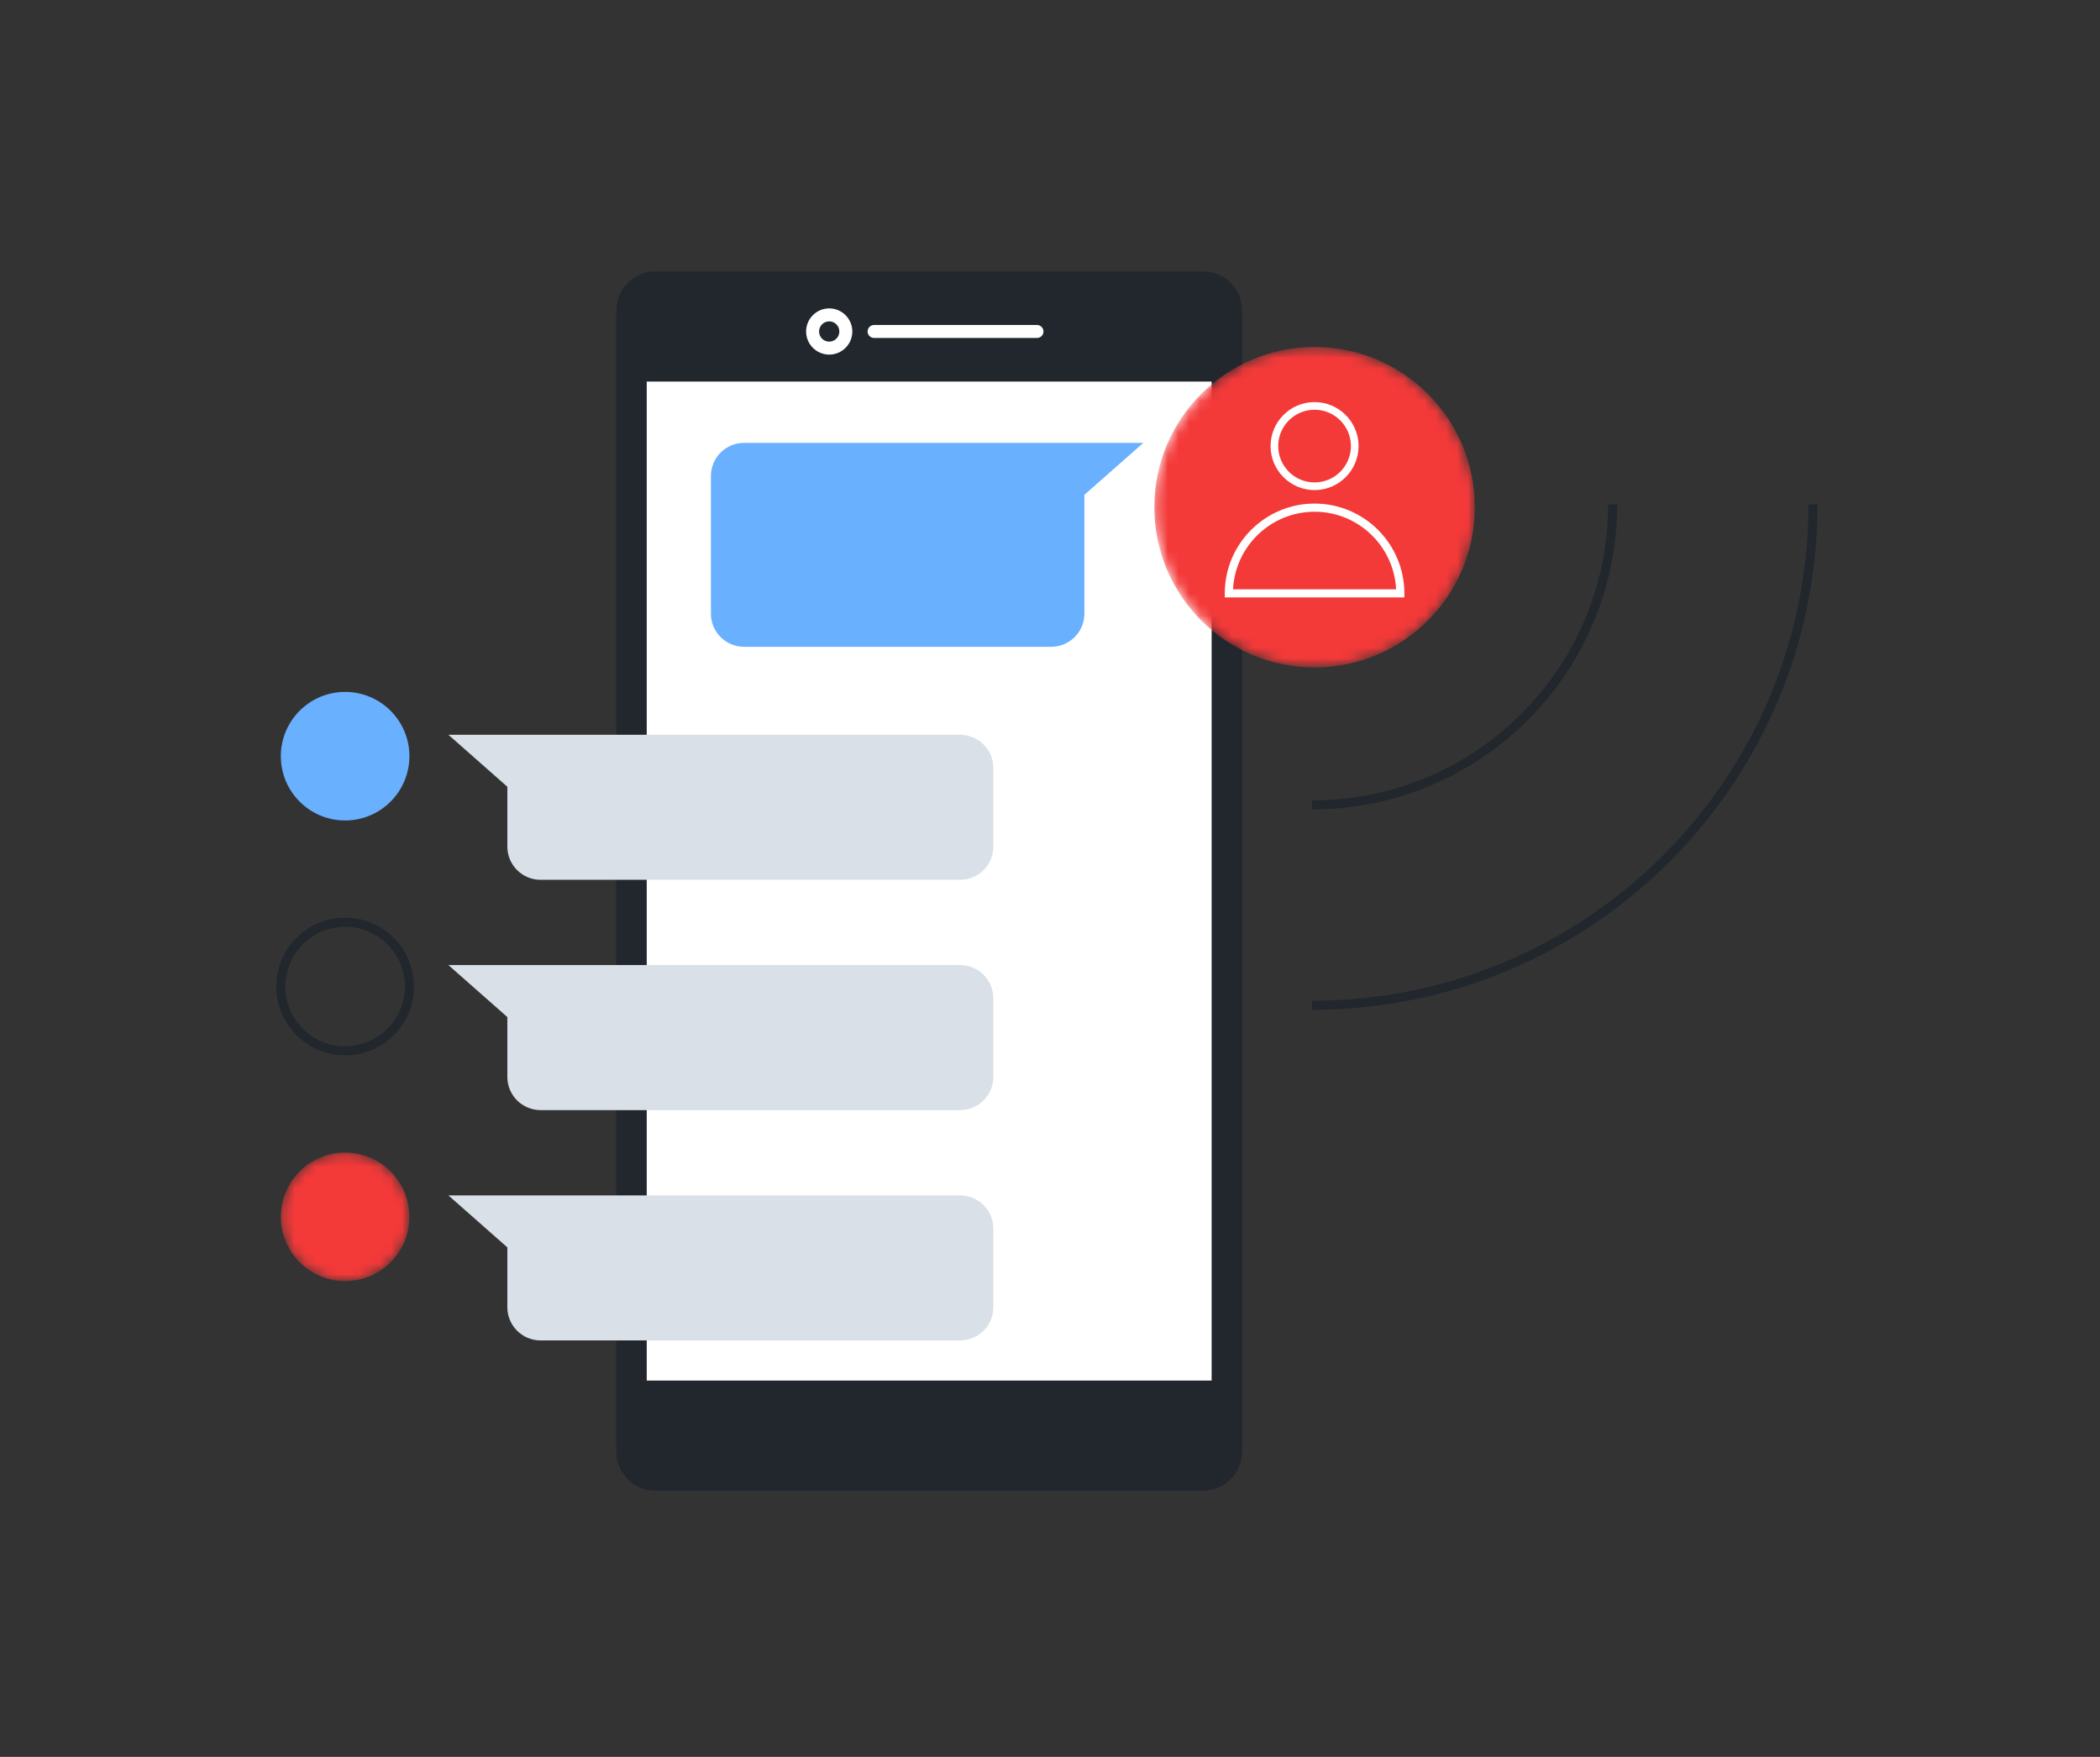 <svg height="164" viewBox="0 0 196 164" width="196" xmlns="http://www.w3.org/2000/svg" xmlns:xlink="http://www.w3.org/1999/xlink"><rect x="0" y="0" width="196" height="164" fill="#333333" stroke="none"/><mask id="a" fill="#fff"><path d="m.236 15.412c0 8.261 6.697 14.958 14.957 14.958 8.261 0 14.957-6.697 14.957-14.958 0-8.261-6.697-14.957-14.957-14.957-8.261 0-14.957 6.697-14.957 14.957" fill="#fff" fill-rule="evenodd"/></mask><mask id="b" fill="#fff"><path d="m.211 6.154c0 3.313 2.687 6 6 6 3.313 0 6-2.687 6-6s-2.687-6-6-6c-3.314 0-6 2.687-6 6" fill="#fff" fill-rule="evenodd"/></mask><g fill="none" fill-rule="evenodd"><g transform="translate(57 24.435)"><path d="m55.286 114.718h-51.123c-2.014 0-3.646-1.633-3.646-3.646v-106.523c0-2.013 1.633-3.646 3.646-3.646h51.123c2.014 0 3.646 1.633 3.646 3.646v106.523c0 2.013-1.633 3.646-3.646 3.646" fill="#22272d"/><g fill="#fff"><path d="m3.362 104.438h52.724v-93.254h-52.724z"/><path d="m20.393 5.563c-.521 0-.946.424-.946.947s.424.946.946.946c.522 0 .947-.424.947-.946s-.425-.947-.947-.947m0 3.103c-1.189 0-2.156-.968-2.156-2.156 0-1.19.968-2.157 2.156-2.157 1.19 0 2.157.968 2.157 2.157 0 1.189-.968 2.156-2.157 2.156"/><path d="m39.786 7.114h-15.204c-.335 0-.606-.271-.606-.606 0-.334.271-.605.606-.605h15.204c.335 0 .605.271.605.605 0 .335-.271.606-.605.606"/></g></g><path d="m.236 15.412c0 8.261 6.697 14.958 14.957 14.958 8.261 0 14.957-6.697 14.957-14.958 0-8.261-6.697-14.957-14.957-14.957-8.261 0-14.957 6.697-14.957 14.957" fill="#f43939" mask="url(#a)" transform="translate(107.5 31.935)"/><g transform="translate(26 37.435)"><path d="m96.693.813c-1.871 0-3.393 1.522-3.393 3.393 0 1.871 1.522 3.393 3.393 3.393s3.393-1.522 3.393-3.393c0-1.871-1.522-3.393-3.393-3.393m0 7.5c-2.264 0-4.107-1.843-4.107-4.107s1.843-4.107 4.107-4.107 4.107 1.843 4.107 4.107-1.843 4.107-4.107 4.107" fill="#fff"/><path d="m89.084 17.574h15.219c-.199-4.025-3.536-7.239-7.609-7.239s-7.41 3.213-7.609 7.239zm15.991.761h-16.762v-.381c0-4.621 3.76-8.381 8.38-8.381 4.622 0 8.381 3.76 8.381 8.381z" fill="#fff"/><path d="m43.451 22.942h28.659c1.712 0 3.1-1.388 3.1-3.1v-11.086l5.501-4.851h-37.26c-1.712 0-3.1 1.387-3.1 3.1v12.838c0 1.712 1.388 3.1 3.1 3.1" fill="#69b0fe"/><g fill="#d9e0e7"><path d="m63.611 66.192h-39.159c-1.712 0-3.1-1.388-3.1-3.1v-5.587l-5.501-4.851h47.76c1.712 0 3.1 1.387 3.1 3.1v7.338c0 1.712-1.388 3.1-3.1 3.1"/><path d="m63.611 44.693h-39.159c-1.712 0-3.1-1.388-3.1-3.1v-5.587l-5.501-4.851h47.76c1.712 0 3.1 1.387 3.1 3.1v7.338c0 1.712-1.388 3.1-3.1 3.1"/><path d="m63.611 87.692h-39.159c-1.712 0-3.1-1.388-3.1-3.1v-5.587l-5.501-4.851h47.76c1.712 0 3.1 1.387 3.1 3.1v7.338c0 1.712-1.388 3.1-3.1 3.1"/></g><g stroke="#22272d" stroke-width=".85"><path d="m124.511 9.654c0 15.492-12.559 28.05-28.05 28.05"/><path d="m143.211 9.654c0 25.82-20.93 46.75-46.75 46.75"/><path d="m12.211 54.654c0-3.313-2.687-6-6-6s-6 2.687-6 6 2.687 6 6 6 6-2.687 6-6z"/></g><path d="m12.211 33.154c0-3.313-2.687-6-6-6s-6 2.687-6 6 2.687 6 6 6 6-2.687 6-6" fill="#69b0fe"/></g><path d="m.211 6.154c0 3.313 2.687 6 6 6 3.313 0 6-2.687 6-6s-2.687-6-6-6c-3.314 0-6 2.687-6 6" fill="#f43939" mask="url(#b)" transform="translate(26 107.435)"/></g></svg>